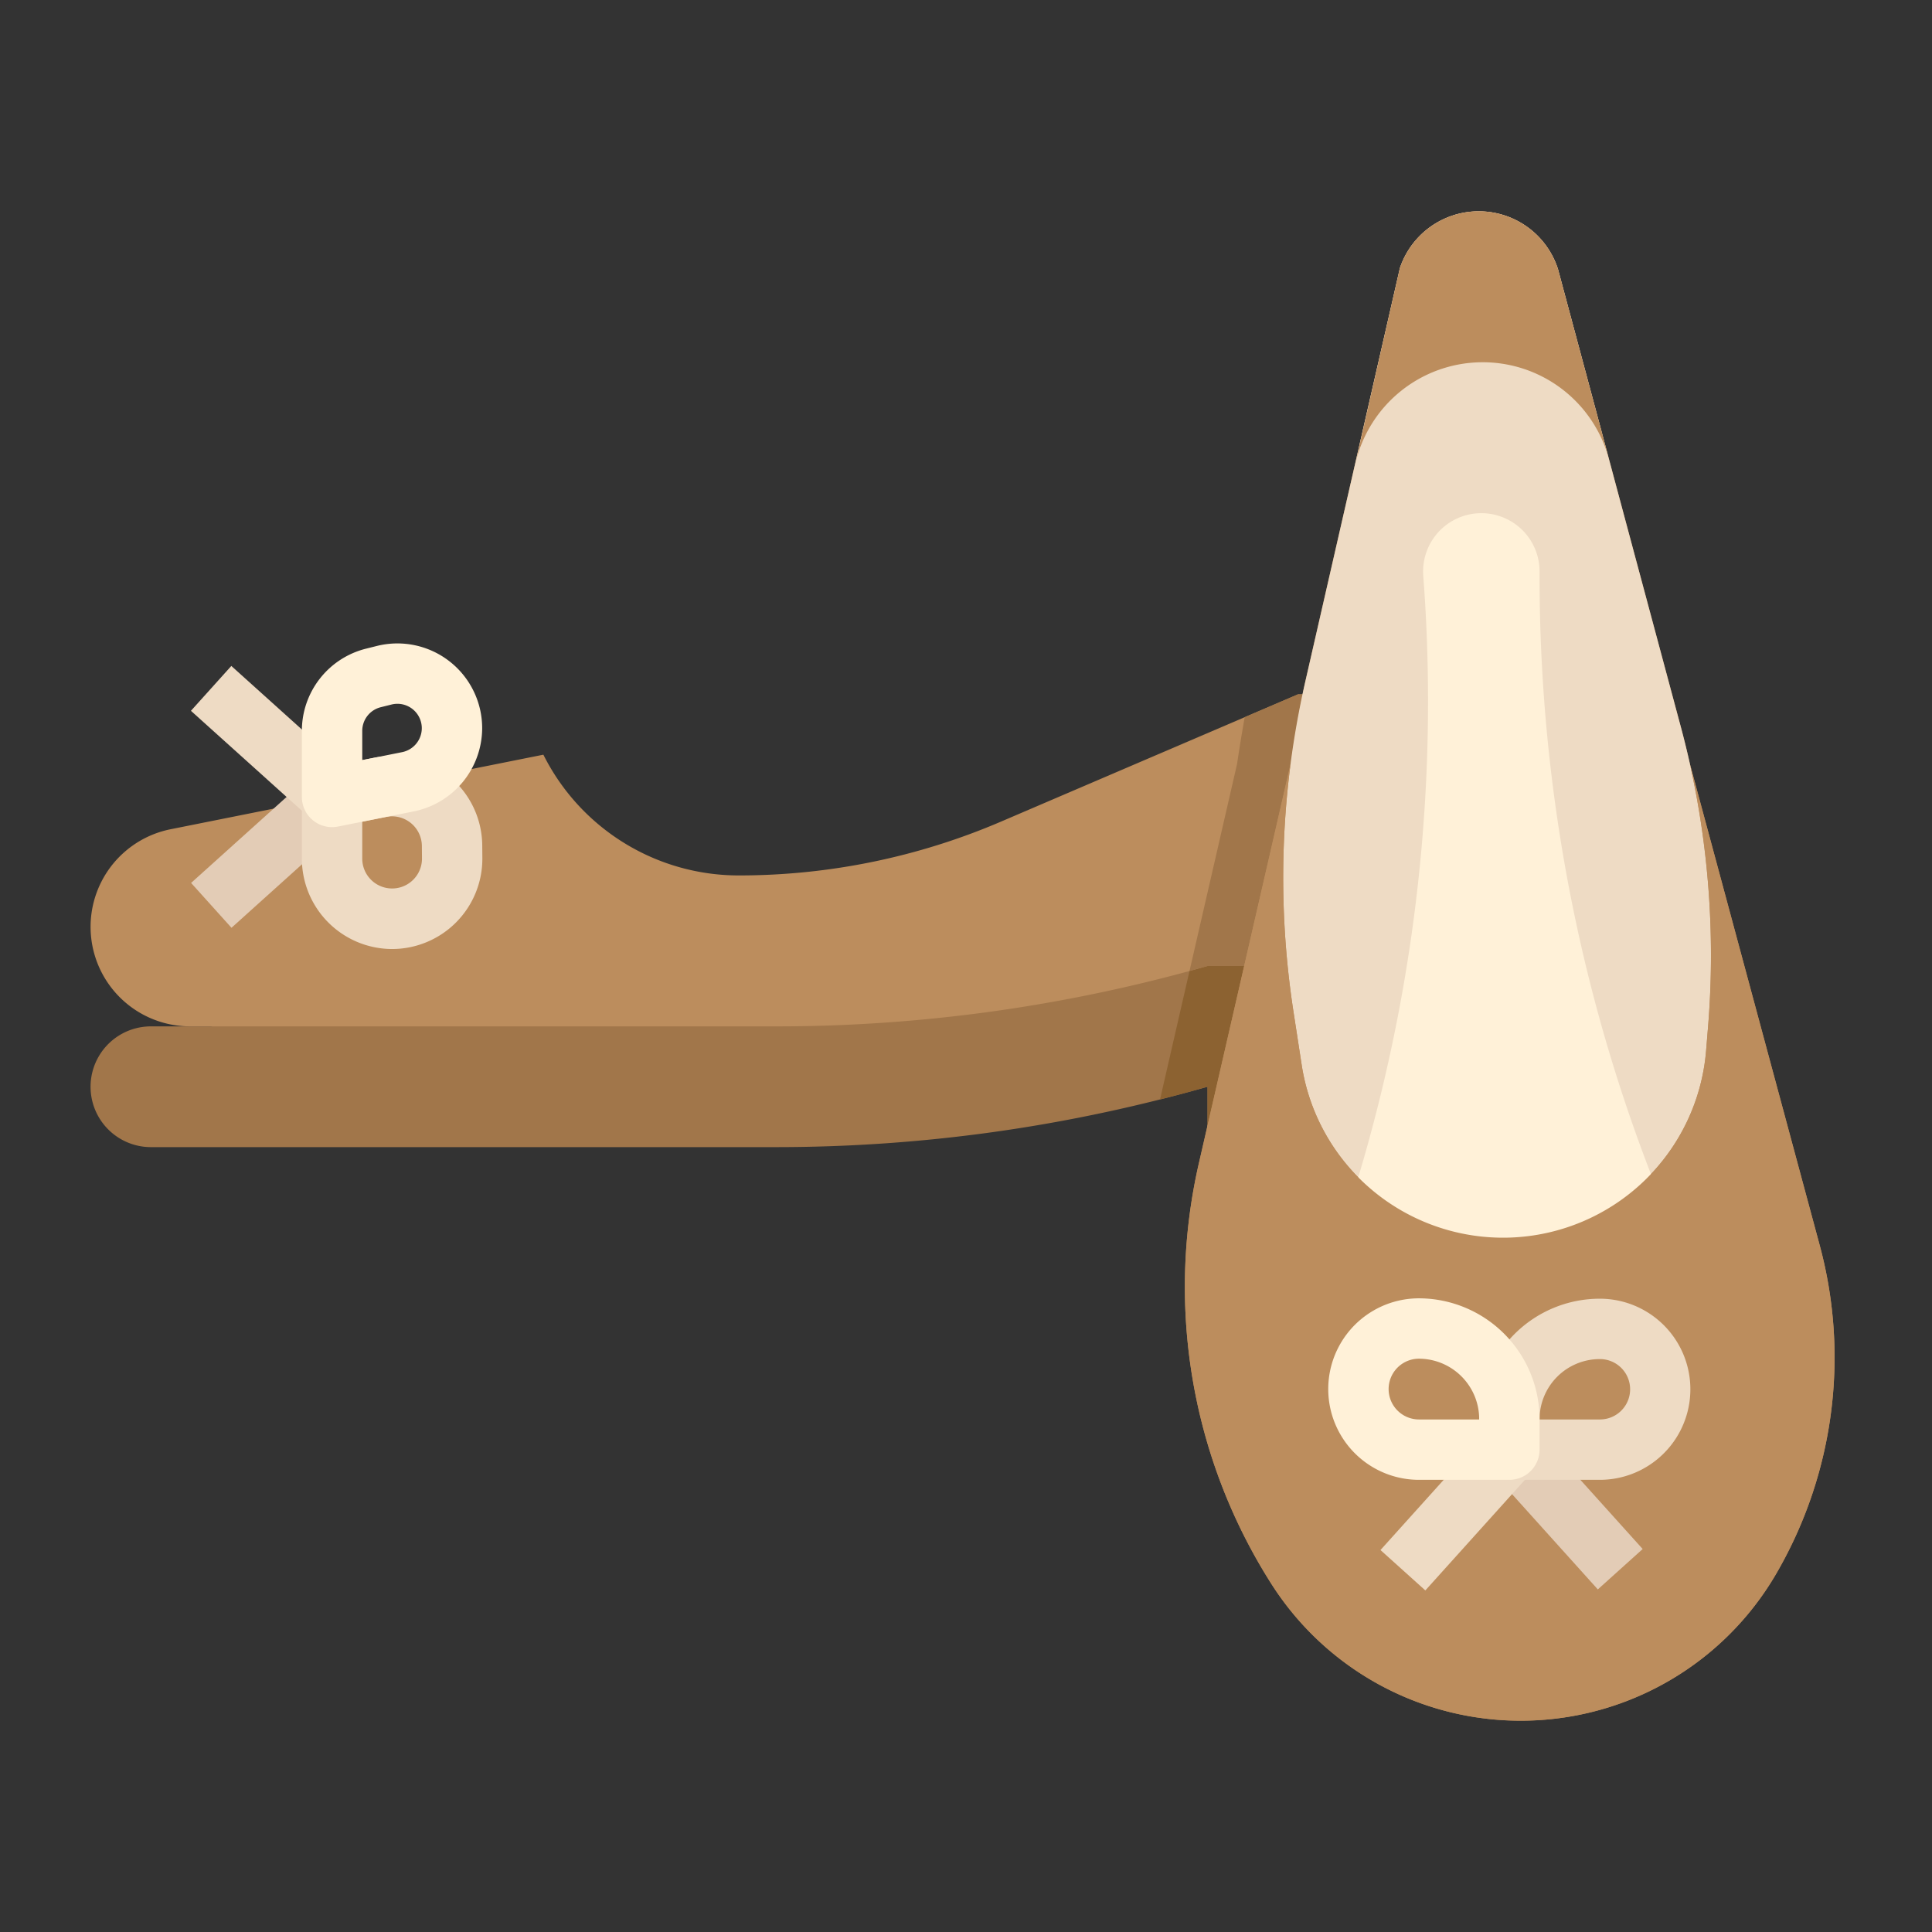 <svg height="512" viewBox="0 0 512 512" width="512" xmlns="http://www.w3.org/2000/svg"><rect x="0" y="0" width="512" height="512" fill="#333333" stroke="none"/><g id="Flat"><path d="m424 272v32h-104v-16q-6.27 1.785-12.58 3.37a417.615 417.615 0 0 1 -43.98 8.61 416.4 416.4 0 0 1 -57.68 4.02h-165.76a16 16 0 1 1 0-32h16l136-16c36.99 0 144-24 144-24l64 24h8a15.995 15.995 0 0 1 16 16z" fill="#a1764a"/><path d="m433.62 231.95a38.258 38.258 0 0 1 -35.52 24.05h-78.1c-1.59.45-3.18.9-4.77 1.33a418.741 418.741 0 0 1 -51.79 10.65 416.4 416.4 0 0 1 -57.68 4.02h-155.38a26.377 26.377 0 0 1 -5.18-52.24l98.8-19.76a57.9 57.9 0 0 0 51.78 32 176.229 176.229 0 0 0 69.51-14.27l64.57-27.67 14.14-6.06h80l8.32 16.63a38.287 38.287 0 0 1 1.3 31.32z" fill="#bc8d5d"/><path d="m424 272v32h-104v-16q-6.27 1.785-12.58 3.37l7.81-34.04c1.59-.43 3.18-.88 4.77-1.33h88a15.995 15.995 0 0 1 16 16z" fill="#8c6231"/><path d="m433.62 231.95a38.258 38.258 0 0 1 -35.52 24.05h-78.1c-1.59.45-3.18.9-4.77 1.33l12.6-54.85s.86-5.88 2.03-12.42l14.14-6.06h80l8.32 16.63a38.287 38.287 0 0 1 1.3 31.32z" fill="#a1764a"/><path d="m482.25 330.04-34.384-127.498q-1.096-4.928-2.406-9.812l-14.42-53.73-4.65-17.34c-.01-.03-.01-.05-.02-.08l-13.48-50.22a22.039 22.039 0 0 0 -41.91-.29l-15.54 67.93-9.51 41.59c-2.023 8.843-4.131 23.512-3.92 21.89l-24.29 105.77a146.563 146.563 0 0 0 19.19 111.47 78.339 78.339 0 0 0 133.76-2.59 114.017 114.017 0 0 0 11.58-87.09z" fill="#bc8d5d"/><path d="m452.62 272.52-.49 5.97a53.991 53.991 0 0 1 -107.17 3.73l-2.19-14.21a233.176 233.176 0 0 1 3.16-87.42l9.51-41.59 15.54-67.93a22.039 22.039 0 0 1 41.91.29l13.48 50.22c.01.03.01.05.02.08l4.65 17.34 14.42 53.73a233.071 233.071 0 0 1 7.16 79.79z" fill="#eedbc4"/><path d="m447.37 334.614.63 1.386h-96v-0a439.234 439.234 0 0 0 25.329-181.399l-.148-2.072a15.429 15.429 0 0 1 15.39-16.529 15.429 15.429 0 0 1 15.429 15.429v1.429a439.234 439.234 0 0 0 39.37 181.756z" fill="#fff1d8"/><path d="m486.18 359.71a113.994 113.994 0 0 1 -15.51 57.42 78.327 78.327 0 0 1 -133.76 2.59 146.563 146.563 0 0 1 -19.19-111.47l24.29-105.77a233.194 233.194 0 0 0 .76 65.53l2.19 14.21a53.992 53.992 0 0 0 107.17-3.73l.49-5.97a232.868 232.868 0 0 0 -4.79-70.11l34.42 127.63a114.04 114.04 0 0 1 3.93 29.67z" fill="#bc8d5d"/><path d="m426.37 121.58a34.637 34.637 0 0 0 -67.21 1.39l11.82-51.9a22.039 22.039 0 0 1 41.91.29z" fill="#bc8d5d"/><path d="m50.474 217.6h43.051v16h-43.051z" fill="#e3ccb6" transform="matrix(.743 -.669 .669 .743 -132.435 106.076)"/><path d="m64 175.275h16v43.051h-16z" fill="#eedbc4" transform="matrix(.669 -.743 .743 .669 -122.446 118.666)"/><path d="m103.973 251.5a23.967 23.967 0 0 1 -23.973-23.926v-16.374a8 8 0 0 1 6.431-7.845l12.766-2.554a23.915 23.915 0 0 1 28.604 23.252l.028 3.32a23.937 23.937 0 0 1 -23.856 24.126zm-7.973-33.741v9.815a7.915 7.915 0 1 0 15.83-.066l-.028-3.32a7.915 7.915 0 0 0 -9.467-7.696z" fill="#eedbc4"/><path d="m88 219.2a8.001 8.001 0 0 1 -8-8v-17.505a22.434 22.434 0 0 1 17.017-21.796l2.849-.712a22.468 22.468 0 0 1 27.913 22.061 22.576 22.576 0 0 1 -18.06 21.767l-20.15 4.03a7.976 7.976 0 0 1 -1.569.155zm17.329-32.687a6.564 6.564 0 0 0 -1.584.196l-2.848.712a6.458 6.458 0 0 0 -4.896 6.273v7.746l10.582-2.116a6.498 6.498 0 0 0 5.198-6.266 6.474 6.474 0 0 0 -6.451-6.546z" fill="#fff1d8"/><path d="m407.09 378.474h16v43.051h-16z" fill="#e3ccb6" transform="matrix(.743 -.669 .669 .743 -161.03 380.361)"/><path d="m364.765 392h43.051v16h-43.051z" fill="#eedbc4" transform="matrix(.669 -.743 .743 .669 -169.442 419.547)"/><path d="m424 392.171h-24a8 8 0 0 1 -8-8v-8.068a31.968 31.968 0 0 1 31.932-31.932 24 24 0 1 1 .068 48zm-16-16h16a8 8 0 0 0 0-16 15.964 15.964 0 0 0 -16 15.932z" fill="#eedbc4"/><path d="m400 392.171h-23.949a24.051 24.051 0 0 1 -.001-48.103h.103a32.048 32.048 0 0 1 31.847 31.983v8.119a8 8 0 0 1 -8 8zm-23.949-32.103a8.051 8.051 0 0 0 0 16.103h15.949v-.119a16.015 16.015 0 0 0 -15.915-15.983z" fill="#fff1d8"/></g></svg>